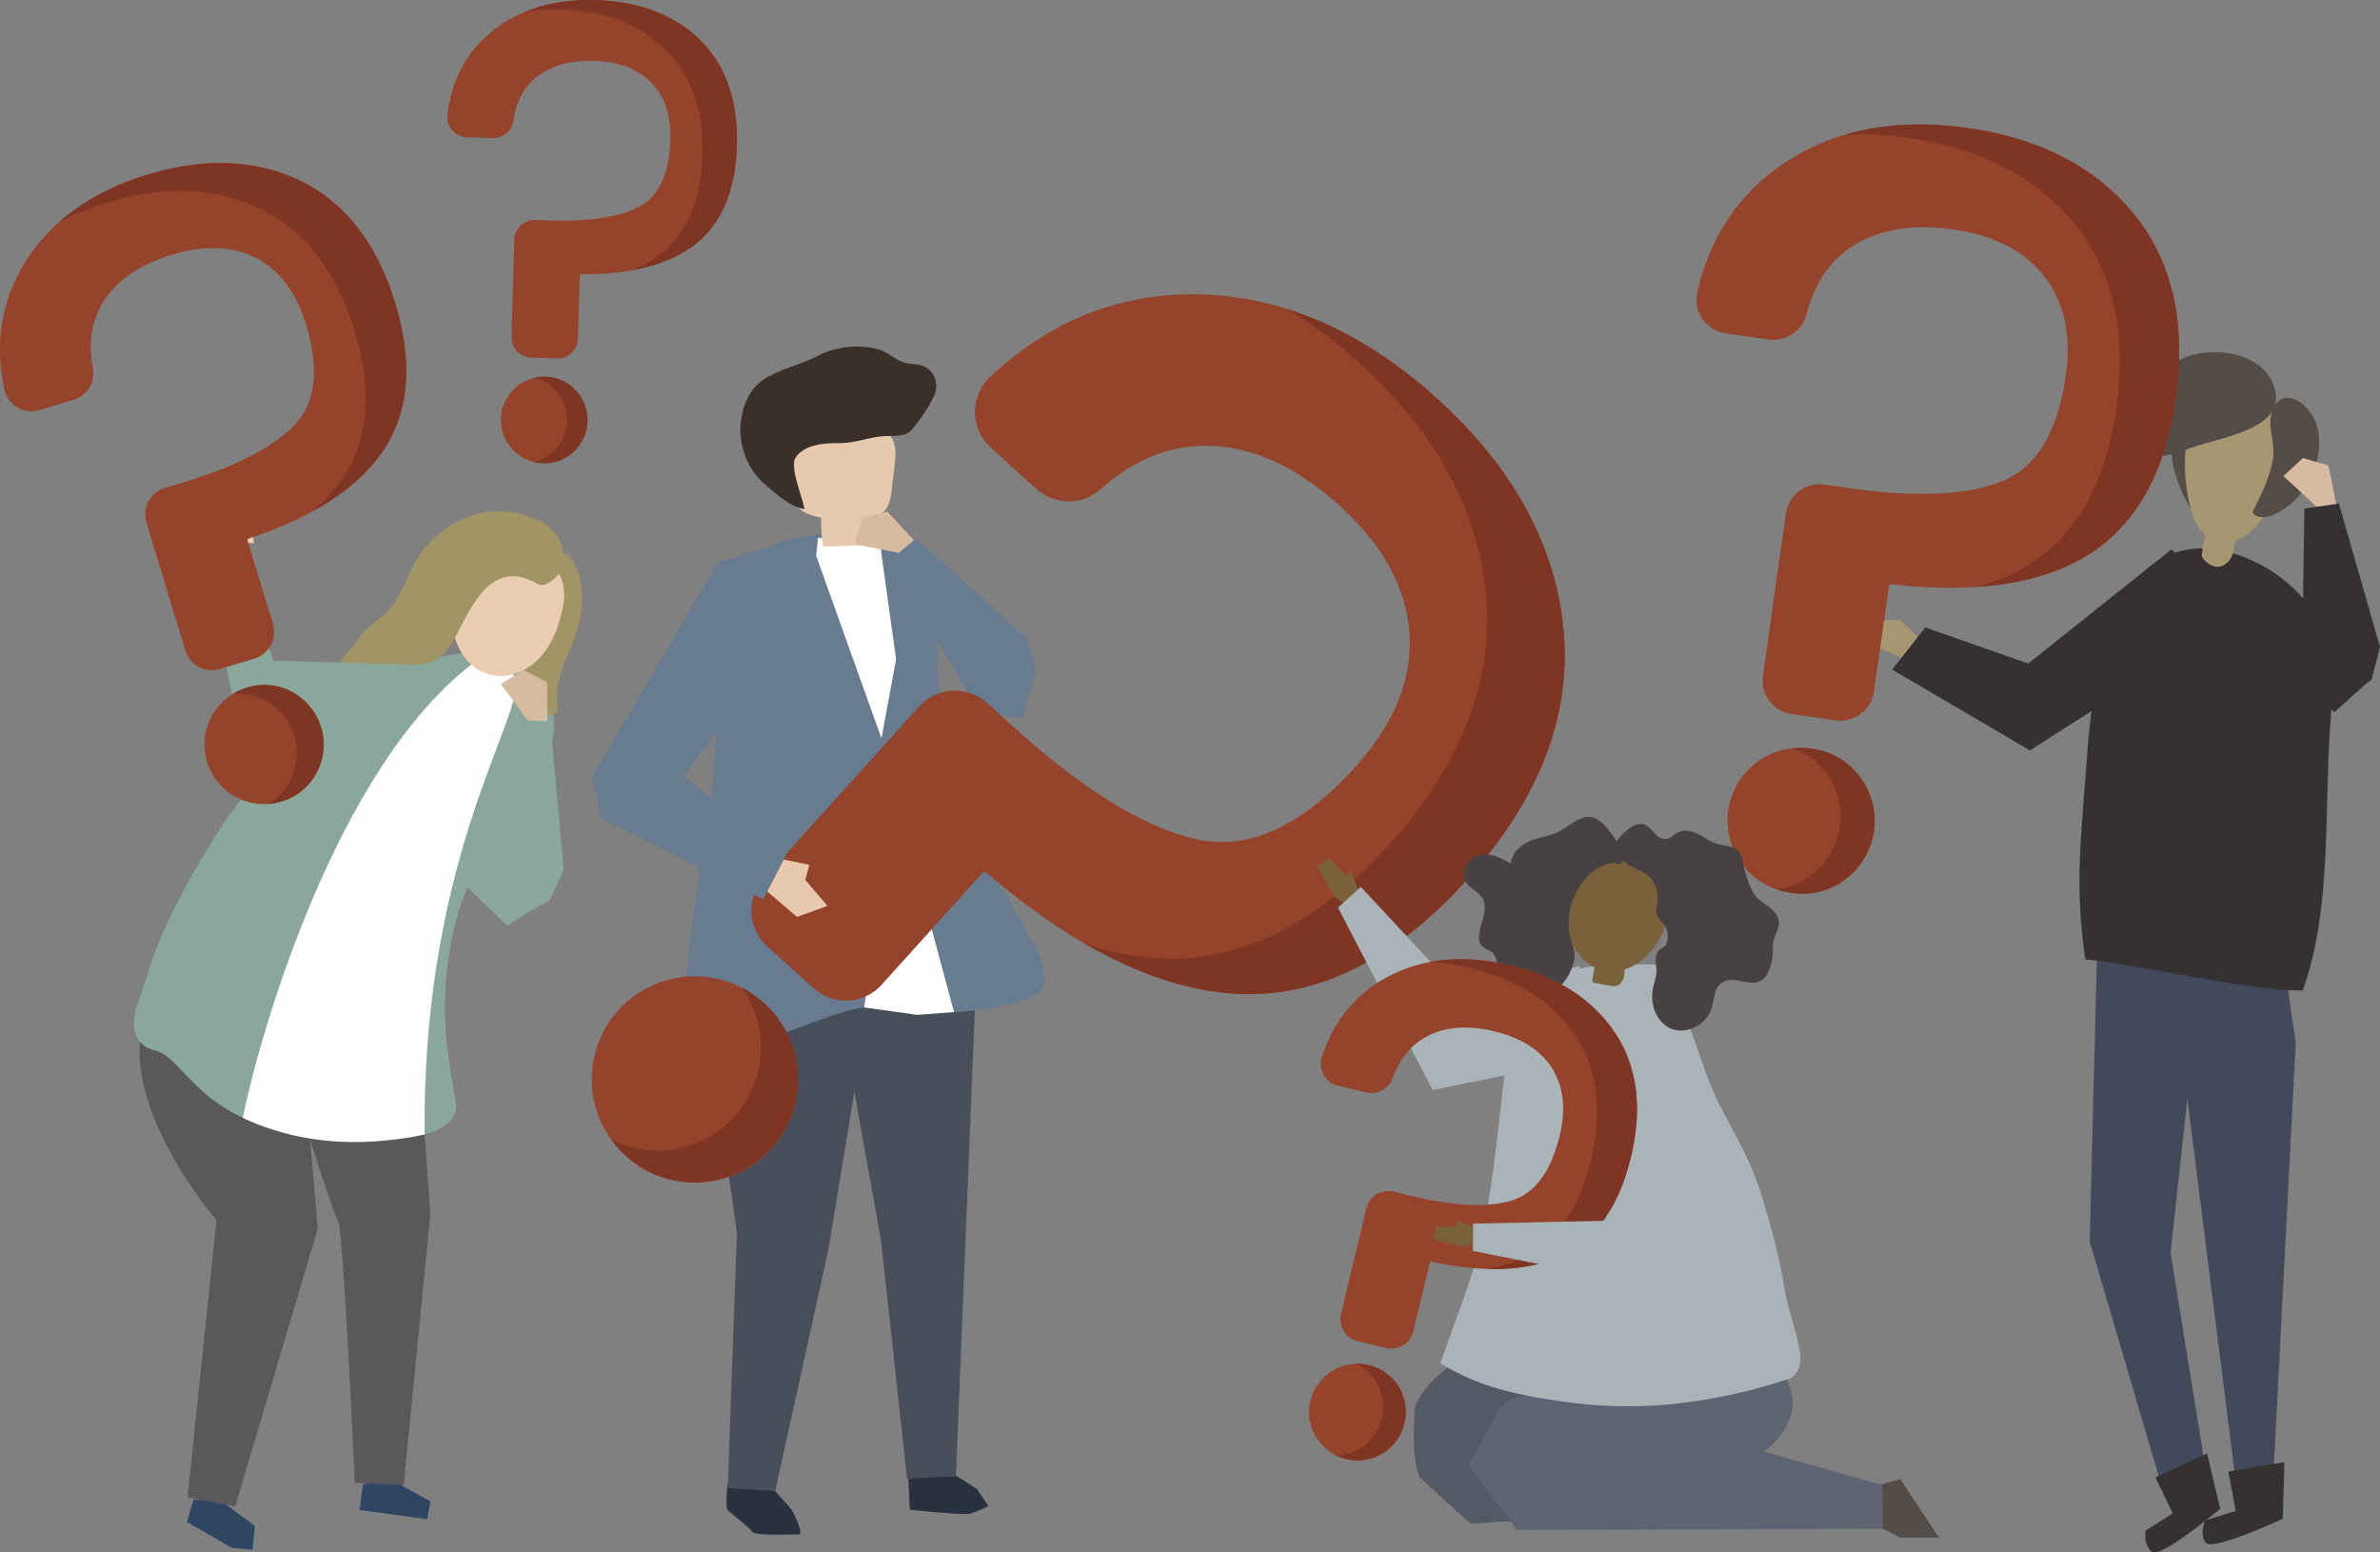 <svg id="object" xmlns="http://www.w3.org/2000/svg" viewBox="0 0 974.26 635.39"><rect x="0" y="0" width="974.26" height="635.39" fill="#808080" stroke="none"/><defs><style>.cls-1{fill:#42495b;}.cls-2{fill:#353131;}.cls-3{fill:#544c46;}.cls-4{fill:#a69672;}.cls-5{fill:#2e4661;}.cls-6{fill:#59595b;}.cls-7{fill:#89a89b;}.cls-8{fill:#fff;}.cls-9{fill:#a19465;}.cls-10{fill:#eacdb0;}.cls-11{fill:#ebceb1;}.cls-12{fill:#273140;}.cls-13{fill:#484f5b;}.cls-14{fill:none;}.cls-15{fill:#677b91;}.cls-16{fill:#e7caad;}.cls-17{fill:#3a3029;}.cls-18{fill:#96432b;}.cls-19{fill:#7f3524;}.cls-20{fill:#d6bba0;}.cls-21{fill:#535965;}.cls-22{fill:#5e6474;}.cls-23{fill:#78613b;}.cls-24{fill:#a9b4b9;}.cls-25{fill:#474143;}</style></defs><polygon class="cls-1" points="935.13 394.85 939.77 426.75 930.47 606.72 914.85 603.45 888.96 398.85 935.13 394.85"/><polygon class="cls-1" points="858.45 388.85 855.43 508.16 885.74 611.15 903.4 604.58 888.52 512.74 902.18 387.83 858.45 388.85"/><path class="cls-2" d="M950.2,651.89l-21.14,9.69,7.1,14.79-11.09,7s-1.05,6.15,2.68,8.75,27.85-17.66,27.85-17.66Z" transform="translate(-46.74 -56.95)"/><path class="cls-2" d="M981.88,655.39l-22.94,3.87,3,16.12-12.52,3.87s-2.61,5.68.31,9.15,31.48-9.83,31.48-9.83Z" transform="translate(-46.74 -56.95)"/><path class="cls-3" d="M937.29,251.24a62.62,62.62,0,0,0,7,15.09,106.66,106.66,0,0,1,4.19-28.85,2.82,2.82,0,0,0,0-2.17,2.6,2.6,0,0,0-1.76-1C934.66,231.4,934.44,242,937.29,251.24Z" transform="translate(-46.74 -56.95)"/><path class="cls-4" d="M943.91,266.52c1.26,4,3.34,8.54,7.5,11,4.9,2.88,10.14,1.41,13.79-.8,12.08-7.31,33-47.6,1.53-57.49C938.15,210.24,938.69,249.87,943.91,266.52Z" transform="translate(-46.74 -56.95)"/><path class="cls-3" d="M968.78,266.69c1.88,2.78,6.16,2.15,9.19.71,12.47-5.89,20.09-20.62,17.68-34.21-2-11.36-16.07-20.18-19.29-6.24-1.14,4.94,1.72,11.9.9,17.39C976.07,252.19,972.22,259.64,968.78,266.69Z" transform="translate(-46.74 -56.95)"/><path class="cls-3" d="M938,204.71c-14.33,7.93-20.74,25.39-33.85,35.21a48.6,48.6,0,0,0,37.81.94c11.8-4.72,39.78-7.58,36.12-23.93C974.4,200.29,950.6,197.77,938,204.71Z" transform="translate(-46.74 -56.95)"/><path class="cls-2" d="M993.65,307.7c8.2,14.25,8.17,30.38,7,45.82-2.56,34.94.76,75.45-11.28,108.85-22.74,0-66.33-10.45-89-12.78-4.41-30.38-1.84-48.13.65-82.53,1.23-17,3.86-39.71,9.86-55.87,4.92-13.22,18-30.3,37.79-29.76C967.26,281.94,986.18,294.75,993.65,307.7Z" transform="translate(-46.74 -56.95)"/><path class="cls-4" d="M956.61,288.48c-2.07.88-4.61.51-7.07-1.87-2.11-2.05-1.46-2.71-1-5.73.66-4.44,1.84-8.87,2.76-13.27l12.24,2.55s-2.46,11.92-2.65,12.73A7.85,7.85,0,0,1,956.61,288.48Z" transform="translate(-46.74 -56.95)"/><polygon class="cls-4" points="787.46 263.15 777.9 253.74 762.83 254.09 761.11 261.74 783.89 271.58 787.46 263.15"/><polygon class="cls-2" points="899.77 234.7 888.89 224.87 830.26 271.58 788.11 256.79 774.56 274.06 830.96 307.14 890.59 268.93 899.77 234.7"/><polygon class="cls-5" points="160.62 605.91 176.22 614.49 174.87 621.81 147.13 618.01 148.62 607.46 160.62 605.91"/><polygon class="cls-5" points="90.05 613.94 79.19 613.81 76.54 623 76.82 623.08 76.75 623.09 94.83 633.48 103.37 634.32 104.33 624.56 102 622.9 90.05 613.94"/><path class="cls-6" d="M170.26,497.76c1.75-.18,6.5,62.28,6.5,62.28L143,673.55l-19.48-3.84,11.86-113.33S94.12,508.82,106,473.3C123.94,482,170.26,497.76,170.26,497.76Z" transform="translate(-46.74 -56.95)"/><path class="cls-6" d="M218.94,498.29,222.88,554,212,664.82l-20-1s-4.84-105-6.82-107.13-19.07-57.23-19.07-57.23Z" transform="translate(-46.74 -56.95)"/><path class="cls-7" d="M192.58,523.7c-63.69-1.16-68.36-33.3-82.39-36.8s-6.71-20.21-6.71-20.21,2.66-7.45,3.79-11.35c8.18-28,32.74-64,32.75-64,12.11-16.53,24.26-31.13,34.76-39.94,31.22-26.21,64.66-27.44,64.66-27.44,48.16,15.06,31.16,37.71,31.72,43.66-15.85,14.52-27.32,36.28-35.79,59.64A139.44,139.44,0,0,0,230,486.9c1.05,8.32,2.27,15.53,3.48,21.81C233.69,516.91,225.8,524.23,192.58,523.7Z" transform="translate(-46.74 -56.95)"/><path class="cls-8" d="M239.62,329s10.72-5.88,17.36,4.34c8.06,12.4-37.5,68.32-36.42,187.91-11.93,2.42-42.7,8.19-74.44-6.79C153.33,478.93,184.45,371.77,239.62,329Z" transform="translate(-46.74 -56.95)"/><path class="cls-9" d="M263.19,291.23c5.39,4.22,10.08,13.17,8.22,20.21-.9,3.39-3.35,5.67-4.16,9.34-1.63,7.23-14.2,12.55-8.91,20.94,2.71,4.31,8,6.13,12.84,7.66a3.81,3.81,0,0,0,1.82.25,2.64,2.64,0,0,0,1.85-2.2,10.37,10.37,0,0,0-.11-3c-1.11-10.58,6.06-21.18,8.71-31.18S286,291.83,279,283.54c-5.9.54-8.29-.59-12.08,4Z" transform="translate(-46.74 -56.95)"/><path class="cls-10" d="M250.55,333.57c7,.55,13.89-3.3,18.34-8.76s6.8-12.35,8.26-19.24c4.85-22.94-23.24-30.36-38-16.33C226.19,301.47,230.12,332,250.55,333.57Z" transform="translate(-46.74 -56.95)"/><path class="cls-9" d="M215.57,329.26c3.73-.28,7.46-.66,10.8-3.08,5.41-3.9,8.6-12.7,11.92-18.27,3.5-5.87,7.5-12.17,14-14.41,4.21-1.47,8-.51,11.92,1.07,2.71,1.09,2.39,2.15,5.27,1.66,2.21-.37,5.09-3.05,6.31-4.82,2.05-3,2.18-7,1.09-10.42a17,17,0,0,0-9.74-11.11c-17.4-7.76-34.94-2.88-47.09,12.19-5.84,7.25-7.93,17.16-13.8,24-3.63,4.24-8.13,6.19-11.6,10.87-9,12.15-23.72,26.32-29,40.55a2.1,2.1,0,0,0-.13,1.64c.49,1,2,.67,3.06.16l17.94-8.95a28.43,28.43,0,0,0,6.67-4.14c4.81-4.42,6.48-12,12.33-15C208.64,329.68,212.11,329.51,215.57,329.26Z" transform="translate(-46.74 -56.95)"/><polygon class="cls-7" points="144.4 302.44 96.34 291.16 83.49 227.29 99.45 228.68 111.76 270.39 174.06 272.17 177.62 276.92 144.4 302.44"/><path class="cls-11" d="M150.67,279.31l-1.57-16.74-11.86-9.08-.7,4.89,4.18,4.19s1.05,4.88,4,7.32c-.35,2.79-2.62,8.73-2.62,8.73Z" transform="translate(-46.74 -56.95)"/><path class="cls-12" d="M432.85,657.54l13.77,8.83,4.78,7a51.79,51.79,0,0,1-7.65,3.13c-2.75.69-24.58-1.64-24.58-1.64l-.59-12.78Z" transform="translate(-46.74 -56.95)"/><path class="cls-12" d="M364,667.18l6.8,7.63s5.54,10.35,2.76,10.19-17.86.65-18.88-1.08-9-7.76-10.07-8.93,0-10.89,0-10.89Z" transform="translate(-46.74 -56.95)"/><path class="cls-13" d="M403,464.17l-17.11,104-21.81,99-19.44-1.11,3.75-104.53s-14-96.07-14.06-124.48Z" transform="translate(-46.74 -56.95)"/><polygon class="cls-13" points="399.11 412.34 391.29 604.24 371.28 605.17 360.65 507.66 345.16 421.62 386.5 368.38 399.11 412.34"/><polygon class="cls-14" points="297.64 247.01 297.64 247.01 297.64 247.01 297.64 247.01"/><path class="cls-15" d="M435.37,368.25c-10.49-51,2.82-75.64-20.13-89.82,0,0-37.4-10.28-61.22,6.82l-1,.72-8.66,18-6.57,80.73s-18.37,106-8.62,106.84c11.05,1,61.79-22.68,71.42-22.12s39.11,5.84,66.92-3.63C491.38,457.67,445.85,419.29,435.37,368.25Z" transform="translate(-46.74 -56.95)"/><polygon class="cls-8" points="342.12 219.9 334.85 220.17 334.1 227.49 360.83 302.23 366.82 269.84 360.28 222.81 342.12 219.9"/><polygon class="cls-8" points="364.09 330.95 353.79 412.32 375.5 415.38 390.52 414.22 371.52 343.62 364.09 330.95"/><path class="cls-16" d="M398.72,280.09l-15,.62a75.2,75.2,0,0,1-.86-11.9c-4.3-.86-9.34-2.35-10.66-6.54a12.58,12.58,0,0,1-.33-4.11c.18-5.71-1.42-11.49.53-17.13.65-1.86.14-4,1-5.8,1.43-3.16,4.82-4.93,8.12-6,8.42-2.71,18.09-2.17,25.58,2.54a13.66,13.66,0,0,1,4.95,4.92c1.69,3.22,1.31,7.08.88,10.69l-1.17,10c-.45,3.83-1.26,8.22-4.62,10.1-1.78,1-4,1.11-5.6,2.43C398.8,272.24,399.83,276.66,398.72,280.09Z" transform="translate(-46.74 -56.95)"/><path class="cls-17" d="M420.15,205.91a14.59,14.59,0,0,1-3.45-.64c-3.73-1.26-6.51-4.19-10.46-5.33-8-2.32-17.64-1.07-25,2.77-7,3.67-16.82,5.68-23,10.34a19.83,19.83,0,0,0-5.81,7.61,30,30,0,0,0,4.34,31.4,43.52,43.52,0,0,0,5.43,5.17c4,3.28,8.84,7.36,13.82,8.08-.49-4.3-6.29-17.25-3.5-21.23,3.71-5.26,11.81-5.82,17.66-5.77,7,.06,12.46-2.64,19.38-2.88,3.52-.12,7.55.25,10.05-2.24,2.89-2.88,8.77-11.73,10-15.51A9.24,9.24,0,0,0,427,208.2C424.73,206.19,422.49,206.13,420.15,205.91Z" transform="translate(-46.74 -56.95)"/><path class="cls-15" d="M467,318.32l-45.3-41.05-10.9,9.19,37.5,62.62,16.93,1.63s4.87-17.44,5.88-19.29Z" transform="translate(-46.74 -56.95)"/><path class="cls-18" d="M359.33,467.4A42.13,42.13,0,1,0,302.9,530,43.65,43.65,0,0,0,314,537.31a42.18,42.18,0,0,0,45.38-69.91Z" transform="translate(-46.74 -56.95)"/><path class="cls-19" d="M373.31,496.5a40.84,40.84,0,0,0-14-29.1,44.15,44.15,0,0,0-8.88-6.27,42.26,42.26,0,0,1-51.55,63.12c-.73-.33-1.45-.7-2.16-1.08a45,45,0,0,0,6.16,6.8A43.65,43.65,0,0,0,314,537.31a42.41,42.41,0,0,0,59.36-40.81Z" transform="translate(-46.74 -56.95)"/><path class="cls-18" d="M686.78,315c-3.18-34.87-20.7-66.9-52.06-95.18s-65.15-42.55-100.46-42.42c-30.69.12-58.34,11.48-82.18,33.78a19.71,19.71,0,0,0,.25,29L471,257.09a19.71,19.71,0,0,0,26.28.09c13.35-11.84,27.26-17.64,42.52-17.76,18.49-.13,37,8,55,24.25s27.66,33.83,28.9,52.49-6.2,36.94-22,54.52c-21.86,24.23-43.53,34.3-64.4,29.91-22-4.61-48.34-21-78.4-48.62l-8.08-7.29a19.71,19.71,0,0,0-27.82,1.44L359.44,416.5a19.7,19.7,0,0,0,1.44,27.82l18.94,17.09A19.7,19.7,0,0,0,407.64,460l41.11-45.58a1.42,1.42,0,0,1,2-.13c36.15,30.89,70.34,47.51,101.61,49.39,33.26,2,65.15-13.63,94.78-46.49S690,350.08,686.78,315Z" transform="translate(-46.74 -56.95)"/><path class="cls-19" d="M686.78,315c-3.18-34.87-20.7-66.9-52.06-95.18C615.3,202.34,595,190.2,573.89,183.53A190.32,190.32,0,0,1,603,205.35c31.36,28.29,48.88,60.31,52.06,95.19,3.18,35-10.17,69.41-39.68,102.13s-61.52,48.49-94.78,46.49a117,117,0,0,1-29.61-5.9c21.4,12.38,41.91,19.22,61.3,20.39,33.26,2,65.15-13.63,94.78-46.49S690,350.08,686.78,315Z" transform="translate(-46.74 -56.95)"/><polygon class="cls-15" points="315.22 223.75 293.75 230.37 242.39 317.92 245.9 334.84 312.43 368.11 321.77 350.02 279.75 317.92 305.43 282.9 315.35 226.87 315.22 223.75"/><polygon class="cls-20" points="374.11 221.07 363.21 209.36 352.7 212.28 349.78 222.78 359.12 224.53 367.89 226.31 374.11 221.07"/><polygon class="cls-16" points="320.85 351.8 331.33 353.96 329.65 360.13 338.73 370.76 326.28 375.29 314.09 364.9 320.85 351.8"/><path class="cls-18" d="M147.73,338.41A24.33,24.33,0,1,0,161.91,385a25,25,0,0,0,6.92-3.28,24.36,24.36,0,0,0-21.1-43.27Z" transform="translate(-46.74 -56.95)"/><path class="cls-19" d="M166.3,340.16a23.64,23.64,0,0,0-18.57-1.75,26.15,26.15,0,0,0-5.74,2.53,24.41,24.41,0,0,1,15.9,44.3c-.38.26-.78.51-1.18.75a25.59,25.59,0,0,0,5.2-1,25,25,0,0,0,6.92-3.28,24.48,24.48,0,0,0-2.53-41.52Z" transform="translate(-46.74 -56.95)"/><path class="cls-18" d="M169.75,131c-18.21-8.8-39.27-9.66-62.61-2.55S66.7,148,56.26,165.55c-9.08,15.22-11.68,32.29-7.74,50.73A11.39,11.39,0,0,0,63,224.79l13.89-4.23a11.38,11.38,0,0,0,7.87-13c-1.89-10.13-.62-18.74,3.86-26.33,5.44-9.19,15-15.92,28.36-20s25-3.62,34.58,1.31S168,176.63,172,189.71c5.49,18,4,31.75-4.35,40.78-8.83,9.5-24.76,17.69-47.4,24.33l-6,1.83a11.39,11.39,0,0,0-7.57,14.2l15.95,52.37a11.37,11.37,0,0,0,14.2,7.56l14.09-4.29A11,11,0,0,0,154,325a11.4,11.4,0,0,0,4.46-12.71L148.1,278.38a.82.82,0,0,1,.52-1c26-8.7,44.44-20.68,54.68-35.59,10.89-15.87,12.64-36.31,5.19-60.75S188,139.85,169.75,131Z" transform="translate(-46.74 -56.95)"/><path class="cls-19" d="M169.75,131c-18.21-8.8-39.27-9.66-62.61-2.55-14.44,4.4-26.5,10.86-36.07,19.3a109.7,109.7,0,0,1,19.47-7.93c23.33-7.11,44.4-6.25,62.61,2.55s31.32,25.69,38.74,50,5.7,44.88-5.19,60.75A68.07,68.07,0,0,1,175,266.05c12.5-6.91,22-15,28.33-24.27,10.89-15.87,12.64-36.31,5.19-60.75S188,139.85,169.75,131Z" transform="translate(-46.74 -56.95)"/><path class="cls-18" d="M788.45,363.39a29.8,29.8,0,1,0-8.36,59,30.67,30.67,0,0,0,9.38-.06,29.84,29.84,0,0,0-1-58.95Z" transform="translate(-46.74 -56.95)"/><path class="cls-19" d="M808.15,374.94a28.9,28.9,0,0,0-19.7-11.55,31.5,31.5,0,0,0-7.68-.16,28.61,28.61,0,0,1,13.4,10,29.92,29.92,0,0,1-18.69,47.41c-.56.09-1.12.16-1.69.22a32.25,32.25,0,0,0,6.3,1.55,30.67,30.67,0,0,0,9.38-.06,30,30,0,0,0,18.68-47.4Z" transform="translate(-46.74 -56.95)"/><path class="cls-18" d="M920.26,144.58c-15.65-19.2-38.59-31.06-68.16-35.25s-55,.8-75.69,14.84c-17.95,12.2-29.68,29.8-34.85,52.31a13.95,13.95,0,0,0,11.63,16.92l17.61,2.49a13.93,13.93,0,0,0,15.45-10.33c3.15-12.22,9-21.12,17.92-27.23C815,151,829,148.42,846,150.82s29.6,8.92,37.7,19.37,11,24.11,8.62,40.69c-3.24,22.86-12,37.32-25.94,43-14.72,6-36.64,6.81-65.2,2.47l-7.62-1.08a14,14,0,0,0-15.75,11.84l-9.41,66.38a13.95,13.95,0,0,0,11.84,15.75l17.87,2.53a13.94,13.94,0,0,0,15.75-11.84l6.09-43a1,1,0,0,1,1.1-.85c33.41,3.82,60,.06,79.12-11.2,20.3-12,32.82-33.76,37.21-64.74S936,163.87,920.26,144.58Z" transform="translate(-46.74 -56.95)"/><path class="cls-19" d="M920.26,144.58c-15.65-19.2-38.59-31.06-68.16-35.25-18.31-2.59-35.05-1.66-50,2.75a135.08,135.08,0,0,1,25.72,1.28c29.58,4.19,52.51,16,68.16,35.24s21.48,44.73,17.11,75.59S896.14,277,875.84,288.93a82.85,82.85,0,0,1-19.7,8.24c17.45-1.19,32.18-5.29,44-12.27,20.3-12,32.82-33.76,37.21-64.74S936,163.87,920.26,144.58Z" transform="translate(-46.74 -56.95)"/><polygon class="cls-3" points="768.04 608.14 777.88 605.36 793.7 629.33 777.88 629.33 768.35 624.47 768.04 608.14"/><path class="cls-21" d="M639.32,616.65s-13.74,10.07-13.56,19c0,0-1.46,18.73,2.25,26.11l20.67,18.82,38.18-2.44L699.18,624Z" transform="translate(-46.74 -56.95)"/><path class="cls-22" d="M681.22,628.68s-16.49-3.87-22.13,7.37l-11.23,20.74,19.79,26.36,149.93-.48-.3-17.9-48.51-13.69a30,30,0,0,0,10-12c3.84-8.27.84-14.39-2.25-22.16-1-2.38-5.47-15.58-9.35-14.55Z" transform="translate(-46.74 -56.95)"/><polygon class="cls-23" points="546.13 366.81 539.21 354.47 544.35 351.28 550.96 358.68 552.69 356.04 557.33 367.32 552.43 371.36 546.13 366.81"/><polygon class="cls-24" points="646.65 395.35 599.1 408.13 557.04 362.98 547.73 371.48 586.46 446.14 644.54 434.37 646.65 395.35"/><path class="cls-24" d="M646.53,586.49c10.35-28.8,12.35-59.34,16.07-89.58,1.1-8.92,2.26-18,6.25-26.09,4.58-9.25,11.82-14,20.14-16.41,10.6-3.11,23-2.5,33.89-2.81,10.35,0,18.23,39.19,28.17,58.38,6.09,11.76,12.42,22.2,16.37,34.94,3.79,12.23,7.41,24.67,9.44,37.33,3,19.11,12,32.68,2.83,38.85-.83.25-1.63.49-2.39.74a220.75,220.75,0,0,1-45.87,9.75,182,182,0,0,1-41.6-.57c-18.87-2.48-37.12-5.75-53.48-16.17Q641.43,600.67,646.53,586.49Z" transform="translate(-46.74 -56.95)"/><path class="cls-23" d="M728.88,422.82c-5.31-18-31.07-25-37.78-4.54-2,6.15-3.32,12.71-2.3,19.1s4.71,12.62,10.55,15.41l.1,0c-.28,1.64-.57,3.28-.85,4.92a1.12,1.12,0,0,0,1.14,1.57l5.87,1.08a6.65,6.65,0,0,0,2.94.08c2.07-.59,3-3,3.17-5.18,0-.52,0-1,.06-1.56C723.56,450.14,732.35,434.58,728.88,422.82Z" transform="translate(-46.74 -56.95)"/><path class="cls-25" d="M698.24,391.42c-4.73-.87-8.93,3.61-13.39,5.89-3.72,1.89-7.87,2.29-11.71,3.84s-7.66,4.91-7.89,9.26c-3.76-2.12-7.85-4.3-12.17-3.61s-8.47,5.69-6.9,10c1.41,3.83,6.32,4.88,7.84,8.66,2.4,6-4.92,14.9-.25,19,1.12,1,2.68,1.25,3.78,2.26,1.37,1.24,1.75,3.32,2.32,5.18,2.57,8.4,10.77,14.11,19.09,13.27a22,22,0,0,0,11.52-12.74c2.44-6.8-1.16-9.32-1.57-15.8a28.13,28.13,0,0,1,6.65-19.8c3-3.47,7.24-6.41,11.63-6.69,1.78-.11,1.17,1.36,3.22.05a8.89,8.89,0,0,0,2.39-3.82C708.15,402.31,704.47,392.55,698.24,391.42Z" transform="translate(-46.74 -56.95)"/><path class="cls-25" d="M749.35,402.24c2.44.76,5.1.75,7.4,1.85,3.46,1.65,3.13,5.28,4,8.48,1,3.54,2.43,8.29,4.65,11.09,1.6,2,3.9,3.22,5.88,4.8s3.77,3.87,3.64,6.6-1.94,4.86-2.28,7.43c-.44,3.84.16,5.84-1.15,9.74-.68,2-1.44,4.14-3,5.47-2.07,1.76-4.93,1.63-7.43,1.13s-5.07-1.28-7.58-.53c-5.43,1.63-4.61,7.1-6.19,11.61-2.4,6.87-10.57,10.65-16.64,8-5.15-2.27-8-8.42-7.54-14.39.22-3,1.5-5.74,1.68-8.73s-1.32-6.94,1.37-9.15a21.75,21.75,0,0,0,2.08-1.42,4.2,4.2,0,0,0,.94-1.87,8.27,8.27,0,0,0-1.15-6.86c-1-1.35-2.39-2.36-2.95-4-.66-1.84,0-3.95.16-5.95.45-4.84-2-9.69-6-11.69-2.62-1.32-5-2.13-7.27-4.09-.34-.29-5.48-5.15-5.65-4.14a10.61,10.61,0,0,1,2.46-4.64,21.17,21.17,0,0,1,6.21-5.78c7.95-4.24,8,6.23,14.29,5,1.52-.28,2.7-1.63,4.08-2.41,2.62-1.47,5.76-.81,8.34.44S746.62,401.38,749.35,402.24Z" transform="translate(-46.74 -56.95)"/><path class="cls-18" d="M607,615.7a19.75,19.75,0,1,0-9.24,38.41,20.59,20.59,0,0,0,6.19.55,19.78,19.78,0,0,0,3-39Z" transform="translate(-46.74 -56.95)"/><path class="cls-19" d="M619.3,624.56A19.15,19.15,0,0,0,607,615.7a20.72,20.72,0,0,0-5.06-.59,19.81,19.81,0,0,1-7.11,37.54l-1.14,0a21.71,21.71,0,0,0,4.07,1.42,20.59,20.59,0,0,0,6.19.55,19.89,19.89,0,0,0,15.32-30.1Z" transform="translate(-46.74 -56.95)"/><path class="cls-18" d="M707.81,479.64c-9.12-13.65-23.5-22.93-42.75-27.56s-36.37-2.94-50.88,5c-12.62,6.92-21.46,17.79-26.29,32.32a9.23,9.23,0,0,0,6.6,11.9L606,504.07a9.25,9.25,0,0,0,10.85-5.85c2.85-7.86,7.28-13.37,13.54-16.83,7.58-4.19,17-5,28.07-2.32s19,7.75,23.65,15.16,5.72,16.6,3.12,27.39c-3.58,14.88-10.25,23.88-19.83,26.74-10.09,3-24.6,2.19-43.18-2.48l-5-1.19a9.25,9.25,0,0,0-11.14,6.82l-10.39,43.2a9.23,9.23,0,0,0,6.82,11.14l11.62,2.8a9.49,9.49,0,0,0,2.79.23,9.24,9.24,0,0,0,8.35-7l6.74-28a.66.66,0,0,1,.77-.5c21.81,4.64,39.61,3.83,52.92-2.39,14.15-6.62,23.78-20.2,28.63-40.37S717,493.36,707.81,479.64Z" transform="translate(-46.74 -56.95)"/><path class="cls-19" d="M707.81,479.64c-9.12-13.65-23.5-22.93-42.75-27.56-11.92-2.87-23-3.31-33.19-1.34a89.34,89.34,0,0,1,16.89,2.46c19.25,4.64,33.63,13.91,42.75,27.56s11.35,30.87,6.51,51-14.48,33.75-28.63,40.37a54.94,54.94,0,0,1-13.52,4.2c11.59.31,21.57-1.46,29.82-5.32,14.15-6.62,23.78-20.2,28.63-40.37S717,493.36,707.81,479.64Z" transform="translate(-46.74 -56.95)"/><path class="cls-18" d="M270,211.16a17.69,17.69,0,1,0-1,35.37,18.24,18.24,0,0,0,5.53-.65,17.72,17.72,0,0,0-4.5-34.72Z" transform="translate(-46.74 -56.95)"/><path class="cls-19" d="M282.34,216.67A17.13,17.13,0,0,0,270,211.16a18.37,18.37,0,0,0-4.55.41,17,17,0,0,1,8.58,5,17.86,17.86,0,0,1-.74,25.09,17,17,0,0,1-7.16,4.12c-.32.1-.65.17-1,.25a19.36,19.36,0,0,0,9.36-.16,17.81,17.81,0,0,0,7.89-29.21Z" transform="translate(-46.74 -56.95)"/><path class="cls-18" d="M333.28,73.29C322.77,63,308.45,57.51,290.71,57S258.28,61.11,247,70.76c-9.79,8.39-15.54,19.55-17.11,33.17a8.28,8.28,0,0,0,8,9.22l10.56.31a8.27,8.27,0,0,0,8.43-7.12c1.05-7.42,3.92-13.06,8.78-17.26,5.88-5.07,14-7.49,24.19-7.19s18.05,3.3,23.53,8.93,8.07,13.51,7.78,23.45c-.4,13.7-4.6,22.82-12.47,27.1-8.29,4.5-21.18,6.44-38.32,5.77l-4.57-.13a8.29,8.29,0,0,0-8.52,8l-1.16,39.8a8.27,8.27,0,0,0,8,8.51l10.71.31a8.18,8.18,0,0,0,2.49-.3,8.3,8.3,0,0,0,6-7.73l.75-25.77a.6.6,0,0,1,.59-.58c20,.05,35.44-3.93,46-11.84,11.19-8.41,17.14-22.09,17.68-40.67S343.83,83.64,333.28,73.29Z" transform="translate(-46.74 -56.95)"/><path class="cls-19" d="M333.28,73.29C322.77,63,308.45,57.51,290.71,57c-11-.32-20.79,1.34-29.35,4.94a79.52,79.52,0,0,1,15.27-1c17.73.52,32.05,6,42.56,16.29s15.64,25,15.09,43.49S327.79,153,316.6,161.42a48.79,48.79,0,0,1-11.08,6.17c10.22-1.86,18.65-5.25,25.17-10.15,11.19-8.41,17.14-22.09,17.68-40.67S343.83,83.64,333.28,73.29Z" transform="translate(-46.74 -56.95)"/><polygon class="cls-23" points="598.96 510.23 586.76 507.35 587.77 502.08 596.56 502.21 595.88 499.5 606.02 503.24 605.71 508.85 598.96 510.23"/><polygon class="cls-24" points="679.73 459.93 659.28 499.59 603.01 500.82 602.97 512 669.73 525.27 693.27 487.82 679.73 459.93"/><path class="cls-7" d="M277.52,413.09,272,352.22l-14.23-.62L248,398.52l-11.84,19.75,18.11,17.46s15.39-9.53,17.38-10.21Z" transform="translate(-46.74 -56.95)"/><polygon class="cls-20" points="224.08 295.21 223.99 279.22 214.28 274.25 205.02 280 210.71 287.62 215.96 294.86 224.08 295.21"/><path class="cls-2" d="M1021,321.78,1004.16,263l-14.1,2.06-1.17,73,13.52,10.31s13.34-12.24,15.17-13.28Z" transform="translate(-46.74 -56.95)"/><polygon class="cls-20" points="956.27 206.22 953.18 190.53 942.72 187.47 934.7 194.85 941.71 201.27 948.23 207.4 956.27 206.22"/></svg>